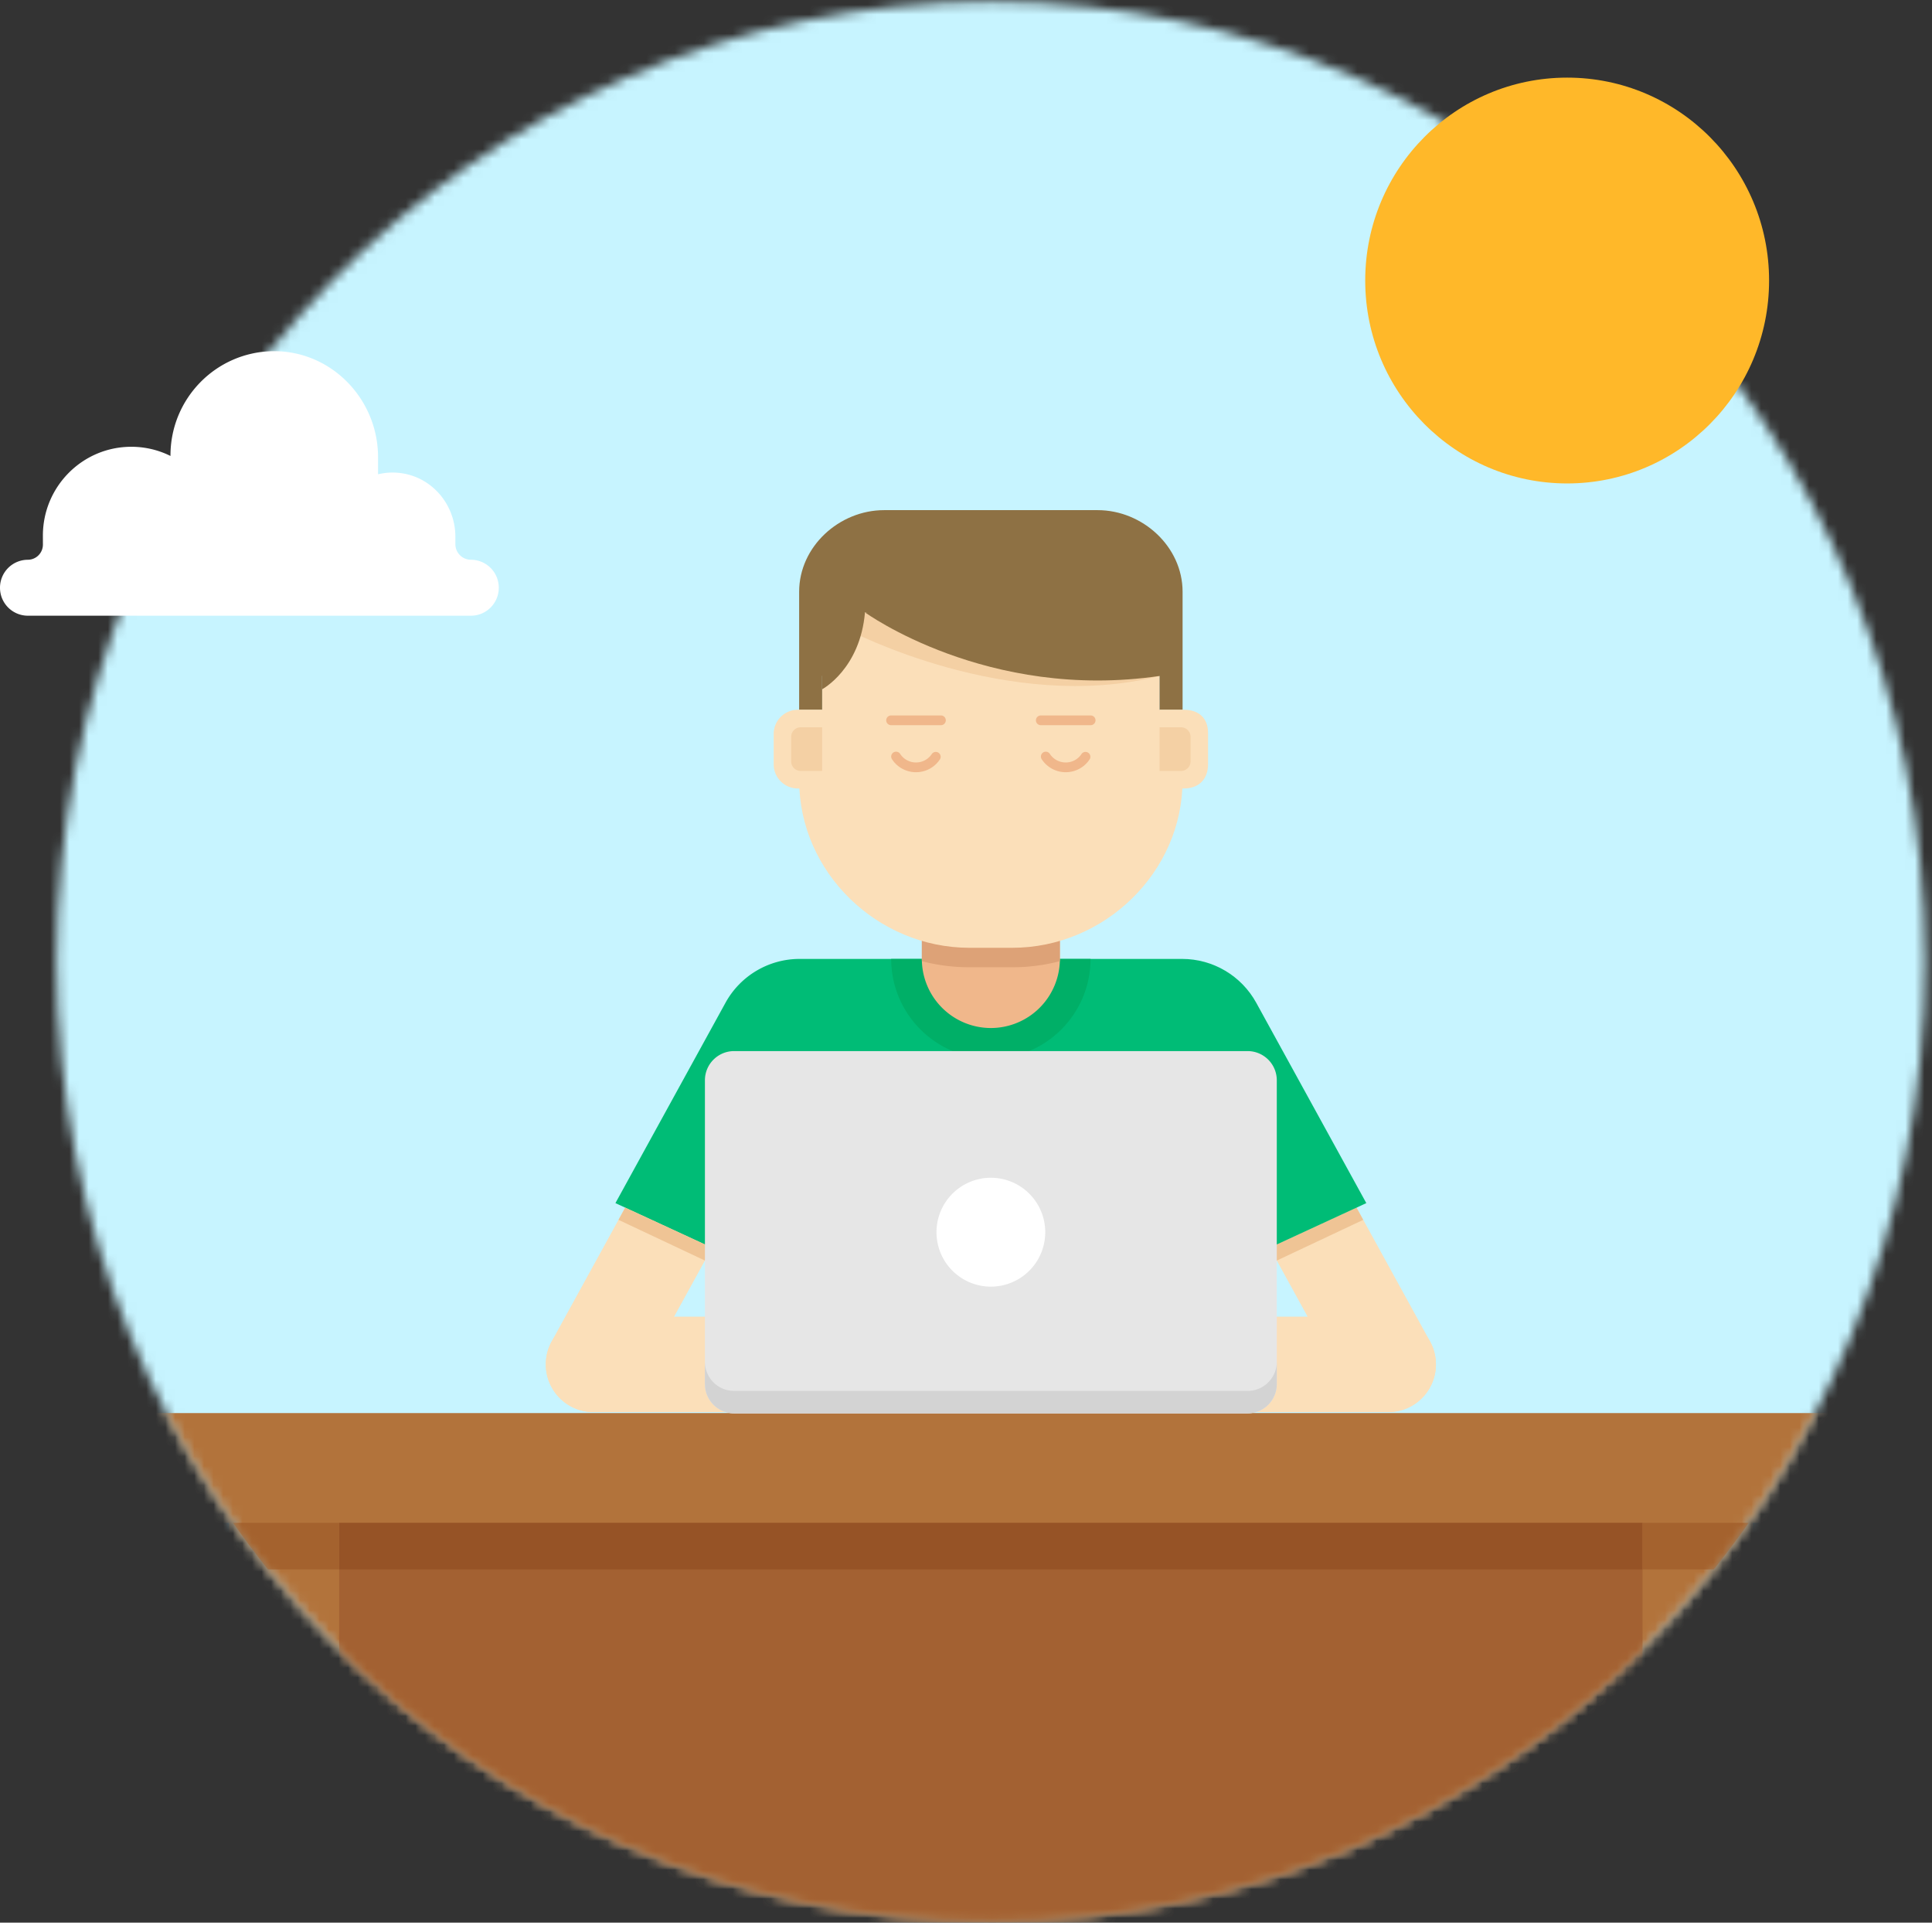 <svg xmlns="http://www.w3.org/2000/svg" xmlns:xlink="http://www.w3.org/1999/xlink" width="201" height="200" viewBox="0 0 201 200">
    <rect x="0" y="0" width="201" height="200" fill="#333333" stroke="none"/>
    <defs>
        <path id="a" d="M.172 100c0 55.14 43.518 99.839 97.201 99.839 53.682 0 97.2-44.7 97.2-99.839 0-55.139-43.518-99.838-97.2-99.838C43.69.162.173 44.86.173 100z"/>
    </defs>
    <g fill="none" fill-rule="evenodd">
        <g transform="translate(5.714)">
            <mask id="b" fill="#fff">
                <use xlink:href="#a"/>
            </mask>
            <path fill="#C7F4FF" d="M-5.87 202.462h211.648V-9.413H-5.87z" mask="url(#b)"/>
            <path fill="#B2733B" d="M-5.87 158.41h206.486v-11.415H-5.87zM18.117 214.59H176.63v-56.18H18.117z" mask="url(#b)"/>
            <path fill="#A36132" d="M29.573 214.59h135.6v-56.18h-135.6z" mask="url(#b)"/>
            <path fill="#965326" d="M29.573 163.255h135.6v-4.844h-135.6z" mask="url(#b)"/>
            <path fill="#A4622E" d="M176.211 158.41h-11.038v4.845h7.406a100.245 100.245 0 0 0 3.632-4.844m-146.638 0H18.534a100.25 100.25 0 0 0 3.633 4.844h7.406v-4.844" mask="url(#b)"/>
            <path fill="#FBDFB9" d="M64.957 115.38l-13.272 24.156a4.967 4.967 0 0 0 1.955 6.742 4.956 4.956 0 0 0 6.736-1.957l13.272-24.156a4.968 4.968 0 0 0-1.955-6.742 4.957 4.957 0 0 0-6.736 1.957" mask="url(#b)"/>
            <path fill="#FBDFB9" d="M56.03 146.893h42.76a4.962 4.962 0 0 0 4.96-4.965 4.962 4.962 0 0 0-4.96-4.964H56.03a4.962 4.962 0 0 0-4.959 4.964 4.962 4.962 0 0 0 4.96 4.965" mask="url(#b)"/>
            <path fill="#00BC76" d="M69.762 104.314L58.313 125.15l39.06 18.043V99.749H77.475a8.801 8.801 0 0 0-7.713 4.565" mask="url(#b)"/>
            <path fill="#FBDFB9" d="M121.098 120.165l13.272 24.156a4.956 4.956 0 0 0 6.736 1.957 4.967 4.967 0 0 0 1.955-6.742l-13.272-24.156a4.956 4.956 0 0 0-6.735-1.957 4.967 4.967 0 0 0-1.956 6.742" mask="url(#b)"/>
            <path fill="#EFC495" d="M135.415 125.62l.699 1.271-8.993 4.236-.734-1.336zM59.33 125.62l-.698 1.271 8.993 4.236.734-1.336z" mask="url(#b)"/>
            <path fill="#FBDFB9" d="M138.716 136.964h-42.76a4.962 4.962 0 0 0-4.96 4.964 4.962 4.962 0 0 0 4.96 4.965h42.76a4.962 4.962 0 0 0 4.959-4.965 4.962 4.962 0 0 0-4.96-4.964" mask="url(#b)"/>
            <path fill="#00BC76" d="M124.984 104.314l11.449 20.837-39.06 18.043V99.749h19.898c3.21 0 6.166 1.75 7.713 4.565" mask="url(#b)"/>
            <path fill="#00AF67" d="M97.373 110.132c5.72 0 10.372-4.658 10.372-10.383H87.001c0 5.725 4.653 10.383 10.372 10.383" mask="url(#b)"/>
            <path fill="#F0B78B" d="M90.192 94.599v5.15a7.185 7.185 0 0 0 7.181 7.188 7.185 7.185 0 0 0 7.18-7.188v-5.15h-14.36" mask="url(#b)"/>
            <path fill="#DDA277" d="M104.554 94.599H90.192v5.15c0 .08.004.158.006.237a19.68 19.68 0 0 0 4.953.632h4.443c1.69 0 3.35-.216 4.954-.632.002-.079.006-.158.006-.237v-5.15" mask="url(#b)"/>
            <path fill="#FBDFB9" d="M114.926 73.832V63.701H79.82v10.131h-2.393v7.317c0 9.598 8.137 17.443 17.724 17.443h4.443c9.588 0 17.725-7.845 17.725-17.443v-7.317h-2.393z" mask="url(#b)"/>
            <path fill="#F0B78B" d="M102.568 75.436h5.186a.506.506 0 0 0 0-1.013h-5.186a.506.506 0 0 0 0 1.013M86.992 75.436h5.186a.506.506 0 0 0 0-1.013h-5.186a.506.506 0 0 0 0 1.013M87.087 78.977a2.973 2.973 0 0 0 2.498 1.35 2.971 2.971 0 0 0 2.497-1.35.507.507 0 0 0-.846-.556 1.956 1.956 0 0 1-1.65.892 1.958 1.958 0 0 1-1.651-.893.506.506 0 1 0-.848.557zM102.663 78.977a2.973 2.973 0 0 0 2.498 1.35 2.973 2.973 0 0 0 2.497-1.35.507.507 0 0 0-.846-.556 1.956 1.956 0 0 1-1.651.892c-.317 0-.633-.075-.917-.222a1.96 1.96 0 0 1-.735-.67.506.506 0 1 0-.846.556z" mask="url(#b)"/>
            <path fill="#8E7144" d="M108.473 53.066h-22.2c-4.685 0-8.846 3.801-8.846 8.49v12.276h2.393v-3.518l4.456-6.613 30.65 6.613v3.518h2.393V61.556c0-4.689-4.162-8.49-8.846-8.49" mask="url(#b)"/>
            <path fill="#F4D0A4" d="M82.554 65.542s16.637 8.78 32.372 4.772l-30.65-6.613-1.722 1.841z" mask="url(#b)"/>
            <path fill="#8E7144" d="M84.276 63.7s12.716 9.249 30.65 6.614l.02-6.613h-30.67z" mask="url(#b)"/>
            <path fill="#8E7144" d="M79.82 71.699s3.946-2.094 4.456-7.998H79.82v7.998z" mask="url(#b)"/>
            <path fill="#FBDFB9" d="M117.456 82.019h-2.53v-8.187h2.53c1.55 0 2.513.868 2.513 2.419v3.252c0 1.551-.964 2.516-2.513 2.516" mask="url(#b)"/>
            <path fill="#F4D0A4" d="M117.159 80.195h-2.233v-4.539h2.233a.99.99 0 0 1 .988.99v2.56a.99.99 0 0 1-.988.99" mask="url(#b)"/>
            <path fill="#FBDFB9" d="M77.29 82.019h2.53v-8.187h-2.53a2.515 2.515 0 0 0-2.513 2.516v3.155a2.515 2.515 0 0 0 2.513 2.516" mask="url(#b)"/>
            <path fill="#F4D0A4" d="M77.587 80.195h2.233v-4.539h-2.233a.99.99 0 0 0-.989.99v2.56c0 .546.443.99.99.99" mask="url(#b)"/>
            <path fill="#E6E6E6" d="M124.085 147.017H70.66a3.038 3.038 0 0 1-3.036-3.04v-31.6c0-1.679 1.36-3.04 3.036-3.04h53.424a3.038 3.038 0 0 1 3.036 3.04v31.6c0 1.679-1.36 3.04-3.036 3.04" mask="url(#b)"/>
            <path fill="#D3D3D3" d="M124.085 144.687H70.66a3.038 3.038 0 0 1-3.036-3.04v2.33c0 1.679 1.36 3.04 3.036 3.04h53.424a3.038 3.038 0 0 0 3.036-3.04v-2.33c0 1.679-1.36 3.04-3.036 3.04" mask="url(#b)"/>
            <path fill="#FFF" d="M103.03 128.177a5.66 5.66 0 0 1-5.657 5.663 5.66 5.66 0 0 1-5.657-5.663 5.66 5.66 0 0 1 5.657-5.663 5.66 5.66 0 0 1 5.657 5.663" mask="url(#b)"/>
        </g>
        <path fill="#FFF" d="M48.996 58.227c-.895 0-1.62-.729-1.62-1.628v-.768c0-3.212-2.26-6.028-5.41-6.577a6.493 6.493 0 0 0-2.62.078l-.015-.012V47.56c0-6.107-4.941-11.148-11.018-11.026-5.861.118-10.577 4.929-10.577 10.846v.05a9.124 9.124 0 0 0-4.074-.955c-5.081 0-9.2 4.14-9.2 9.245l.003.92c.004.873-.699 1.585-1.568 1.588A2.903 2.903 0 0 0 0 61.137a2.903 2.903 0 0 0 2.896 2.91h46.1c1.6 0 2.896-1.303 2.896-2.91a2.903 2.903 0 0 0-2.896-2.91"/>
        <path fill="#FFB829" d="M184.051 29.181c0 11.658-9.406 21.108-21.008 21.108-11.603 0-21.01-9.45-21.01-21.108 0-11.657 9.407-21.107 21.01-21.107 11.602 0 21.008 9.45 21.008 21.107"/>
    </g>
</svg>
